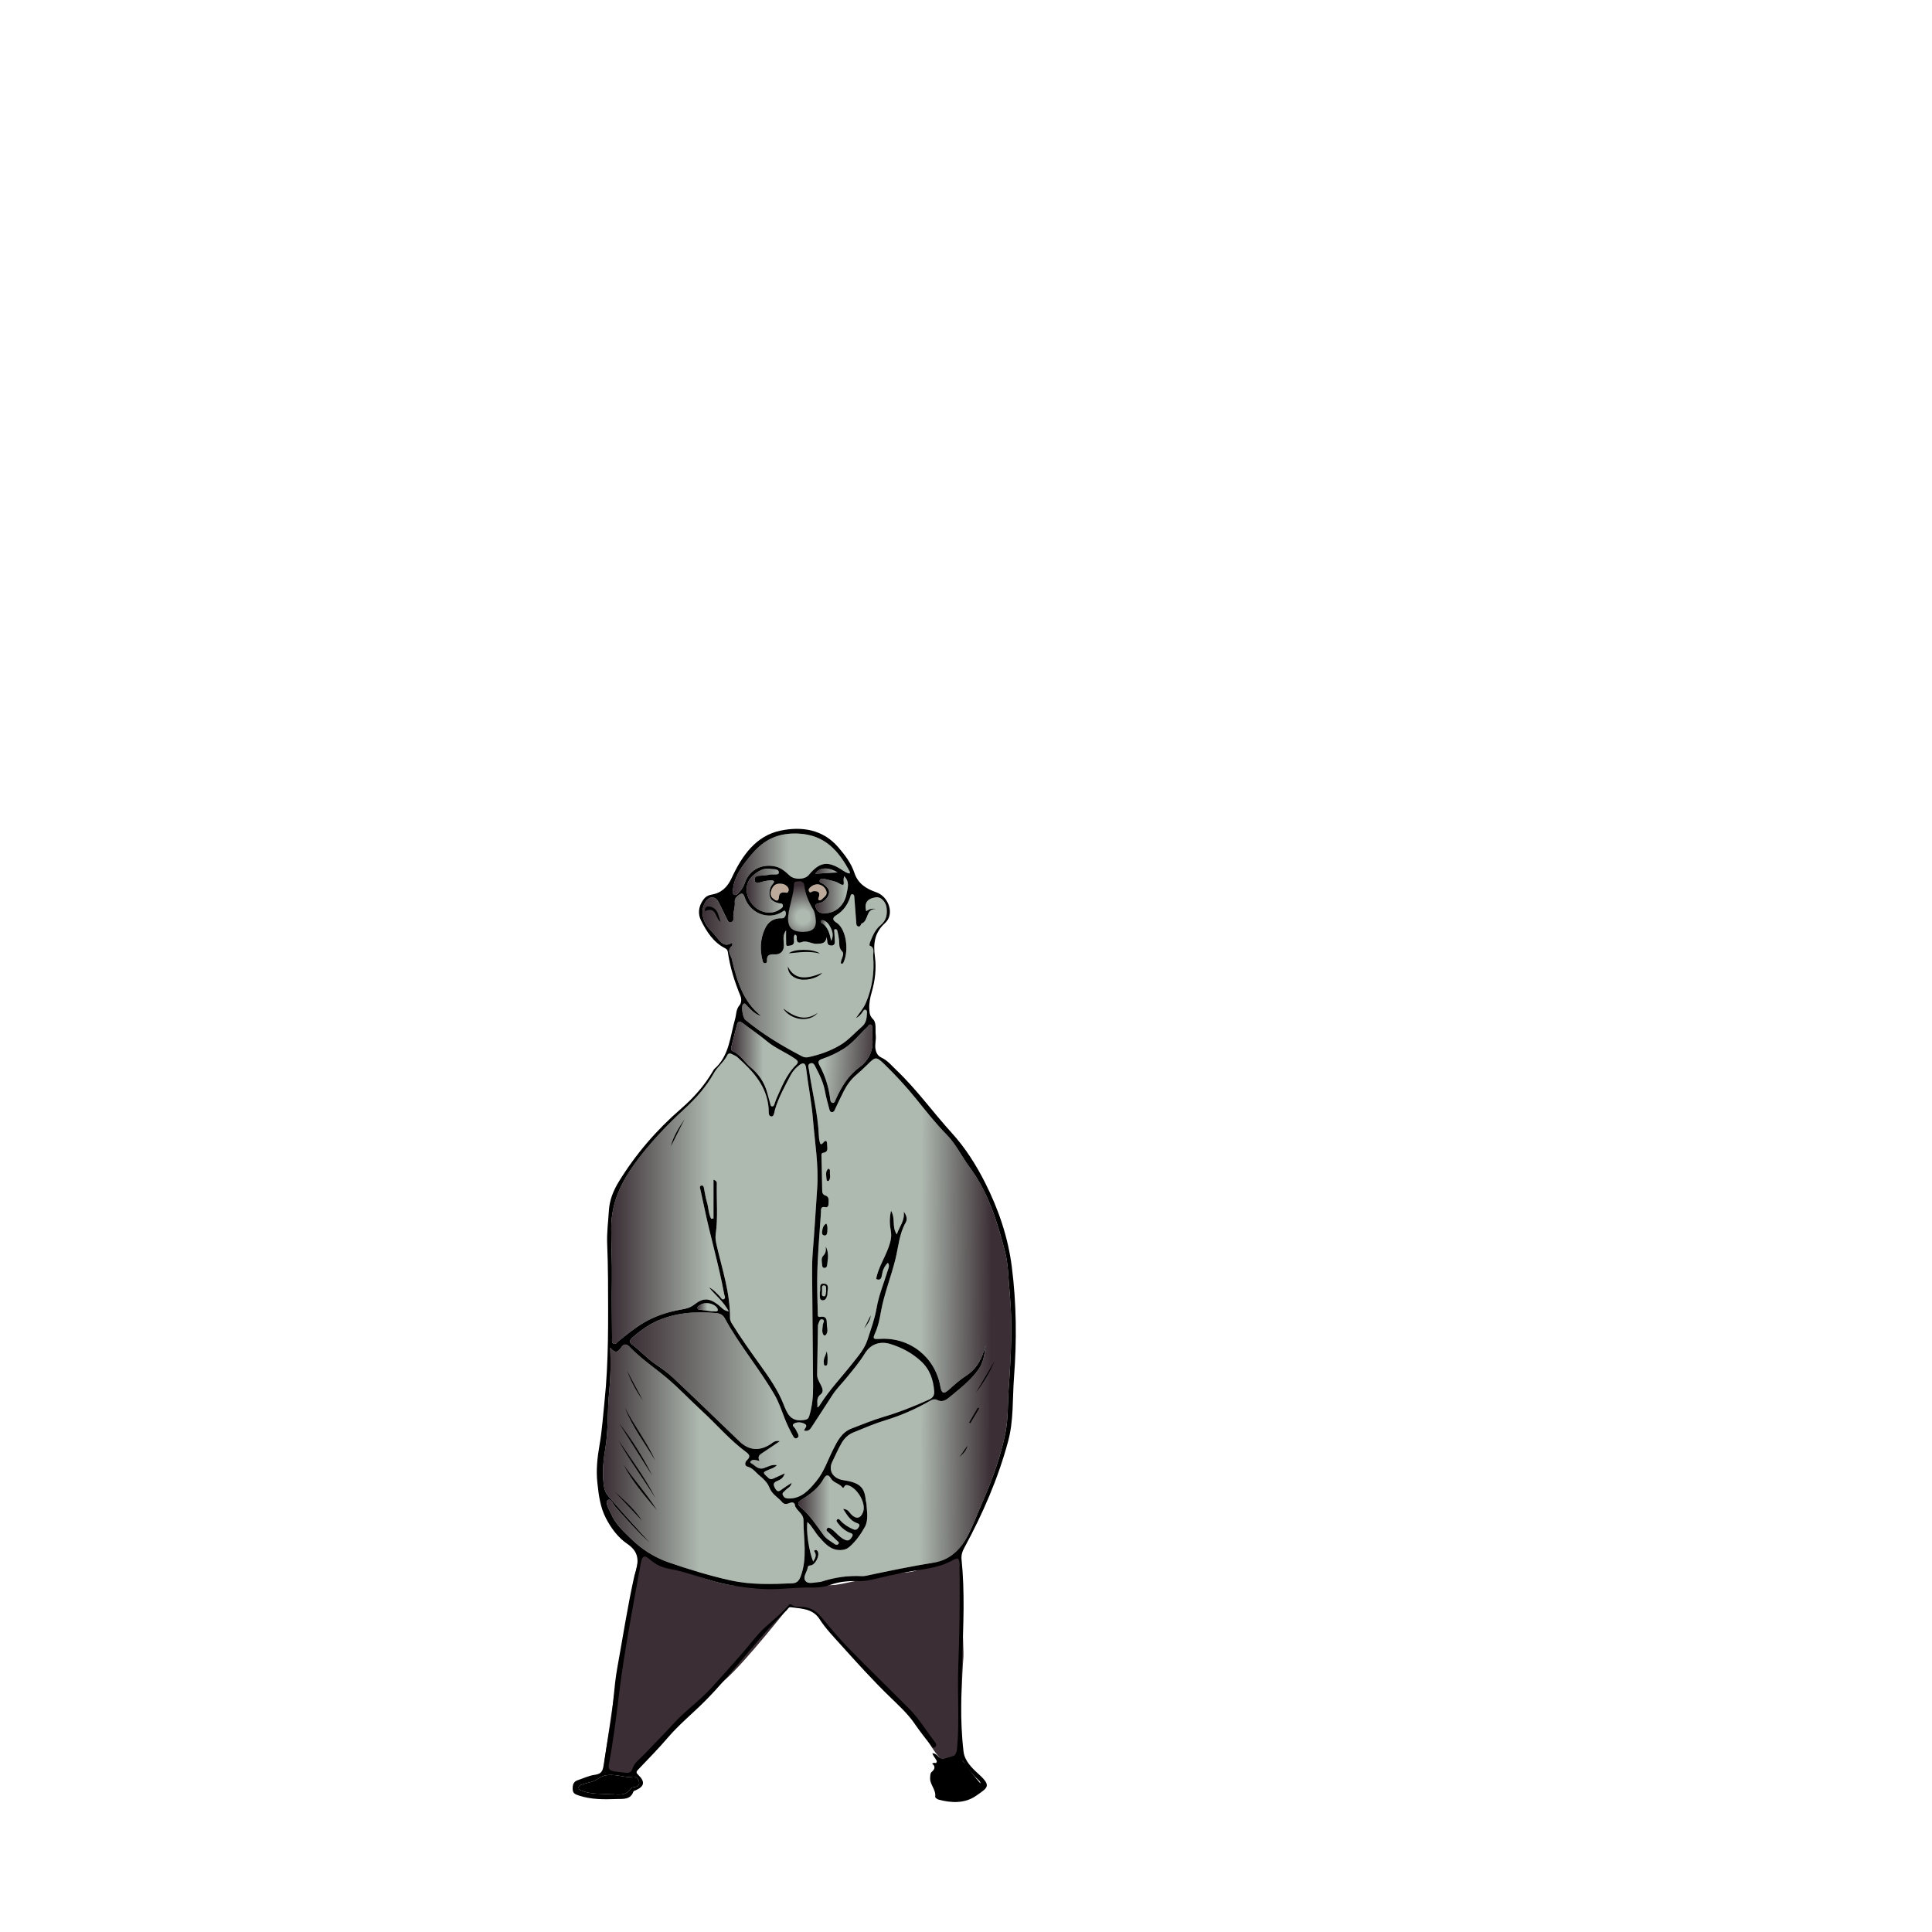 <?xml version="1.0" encoding="UTF-8"?><svg id="personnage16" xmlns="http://www.w3.org/2000/svg" xmlns:xlink="http://www.w3.org/1999/xlink" viewBox="0 0 1080 1080"><defs><style>.cls-1{fill:url(#Dégradé_sans_nom_4);}.cls-1,.cls-2,.cls-3,.cls-4,.cls-5,.cls-6,.cls-7,.cls-8,.cls-9,.cls-10,.cls-11,.cls-12,.cls-13,.cls-14,.cls-15,.cls-16,.cls-17,.cls-18{stroke-width:0px;}.cls-2{fill:url(#Dégradé_sans_nom_4-4);}.cls-3{fill:url(#Dégradé_sans_nom_4-6);}.cls-4{fill:url(#Dégradé_sans_nom_4-5);}.cls-5{fill:url(#Dégradé_sans_nom_4-2);}.cls-6{fill:url(#Dégradé_sans_nom_4-9);}.cls-7{fill:url(#Dégradé_sans_nom_4-3);}.cls-8{fill:url(#Dégradé_sans_nom_4-8);}.cls-9{fill:url(#Dégradé_sans_nom_4-7);}.cls-11{fill:#3b2f35;}.cls-12{fill:#beaa9a;}.cls-13{fill:url(#Dégradé_sans_nom_31);}.cls-14{fill:url(#Dégradé_sans_nom_33);}.cls-15{fill:url(#Dégradé_sans_nom_35);}.cls-16{fill:url(#Dégradé_sans_nom_32);}.cls-17{fill:url(#Dégradé_sans_nom_37);}.cls-18{fill:url(#Dégradé_sans_nom_34);}</style><radialGradient id="Dégradé_sans_nom_37" cx="448.93" cy="512.66" fx="448.93" fy="512.66" r="25.65" gradientUnits="userSpaceOnUse"><stop offset=".15" stop-color="#aeb9b0"/><stop offset=".7" stop-color="#3b2f35"/></radialGradient><linearGradient id="Dégradé_sans_nom_32" x1="554.02" y1="738.64" x2="438.39" y2="738.13" gradientUnits="userSpaceOnUse"><stop offset="0" stop-color="#3b2f35"/><stop offset=".34" stop-color="#aeb9b0"/></linearGradient><linearGradient id="Dégradé_sans_nom_4" x1="341.7" y1="691.45" x2="457.02" y2="691.45" gradientUnits="userSpaceOnUse"><stop offset="0" stop-color="#3b2f35"/><stop offset=".48" stop-color="#aeb9b0"/></linearGradient><linearGradient id="Dégradé_sans_nom_4-2" x1="337.09" y1="818.52" x2="449.82" y2="818.52" xlink:href="#Dégradé_sans_nom_4"/><linearGradient id="Dégradé_sans_nom_4-3" x1="352.19" y1="785.64" x2="522.23" y2="785.64" xlink:href="#Dégradé_sans_nom_4"/><linearGradient id="Dégradé_sans_nom_4-4" x1="392.71" y1="545.32" x2="495.75" y2="545.32" xlink:href="#Dégradé_sans_nom_4"/><linearGradient id="Dégradé_sans_nom_4-5" x1="409.57" y1="483.13" x2="475.07" y2="483.13" xlink:href="#Dégradé_sans_nom_4"/><linearGradient id="Dégradé_sans_nom_4-6" x1="446.23" y1="844.15" x2="482.85" y2="844.15" xlink:href="#Dégradé_sans_nom_4"/><linearGradient id="Dégradé_sans_nom_4-7" x1="408.74" y1="594.81" x2="445.99" y2="594.81" xlink:href="#Dégradé_sans_nom_4"/><linearGradient id="Dégradé_sans_nom_31" x1="490.43" y1="595.48" x2="460.24" y2="593.7" gradientUnits="userSpaceOnUse"><stop offset="0" stop-color="#3b2f35"/><stop offset=".99" stop-color="#aeb9b0"/></linearGradient><linearGradient id="Dégradé_sans_nom_33" x1="417.4" y1="497.88" x2="437.67" y2="497.88" gradientUnits="userSpaceOnUse"><stop offset="0" stop-color="#3b2f35"/><stop offset="1" stop-color="#aeb9b0"/></linearGradient><linearGradient id="Dégradé_sans_nom_34" x1="455.86" y1="500.15" x2="474.03" y2="500.15" gradientUnits="userSpaceOnUse"><stop offset="0" stop-color="#3b2f35"/><stop offset=".95" stop-color="#aeb9b0"/></linearGradient><linearGradient id="Dégradé_sans_nom_4-8" x1="389.9" y1="730.77" x2="401.29" y2="730.77" xlink:href="#Dégradé_sans_nom_4"/><linearGradient id="Dégradé_sans_nom_35" x1="455.79" y1="486.95" x2="468.16" y2="486.95" gradientUnits="userSpaceOnUse"><stop offset="0" stop-color="#3b2f35"/><stop offset=".97" stop-color="#aeb9b0"/></linearGradient><linearGradient id="Dégradé_sans_nom_4-9" x1="458.8" y1="520.16" x2="465.47" y2="520.16" xlink:href="#Dégradé_sans_nom_4"/></defs><path class="cls-17" d="m443.27,492.67c-.48.73-.48,8.73-.97,9.94s-2.18,8.73-1.94,12.37,2.42,7.03,5.33,6.55,6.3.73,8.49-1.21,4.36-5.58,3.39-7.27-4.61-8.24-5.58-11.88-.24-8-1.45-8.24-8.24-.73-8.24-.73"/><path class="cls-16" d="m454.57,872.92c1.04-1.68,1.93-3.14,1.06-5-.23-.5-.92-.96-.03-1.38.64-.3,1.16.09,1.49.63,1.37,2.34-1.41,7.8-4.08,7.92-.9.04-1.34.33-1.48,1.14-.42,2.53-2.86,5.24-1.35,7.4,1.44,2.06,4.65.95,7.11.8.71-.04,1.44-.13,2.12-.35,7.33-2.41,14.84-3.42,22.54-3.01.82.04,1.67-.11,2.49-.28,12.47-2.67,24.96-5.23,37.55-7.29,9.1-1.49,15.01-7.41,19.03-15.16,3.18-6.13,5.55-12.67,8.32-19.02,5.35-12.28,9.95-24.83,12.63-37.98,1.73-8.47,1.3-17.12,1.92-25.69,1.29-17.77,2.23-35.52.49-53.31-.74-7.6-.67-15.35-2.58-22.74-4.3-16.68-9.38-33.13-19.83-47.22-4.4-5.94-7.53-12.76-12.79-18.12-6.19-6.31-11.61-13.28-17.18-20.14-5.4-6.65-11.23-13.01-17.37-18.99-4.96-4.83-5.26-4.46-10.06.3-1.86,1.85-3.8,3.63-5.8,5.33-3.06,2.59-5.36,5.76-7.16,9.3-1.62,3.19-3.12,6.44-4.66,9.68-.41.87-.74,1.96-1.86,1.93-1.18-.03-1.37-1.17-1.6-2.09-.77-3-1.68-5.98-2.21-9.03-.85-4.91-2.87-9.34-5.18-13.66-.63-1.17-1.2-3.05-2.98-2.51-1.91.57-1.08,2.32-.89,3.69,1.75,12.28,4.99,24.33,5.51,36.79.04,1.07.16,2.16.41,3.2.26,1.14.7,2.37,2.01.75,1.66-2.06,2.22-.74,2.18.84-.04,1.79,1.11,4.28-2.17,4.76-1.25.18-.96,1.41-.94,2.37.14,6.09.29,12.19.37,18.28.02,1.52.1,2.66,1.94,3.28,2.2.74,1.6,2.93,1.62,4.66.02,1.06-.56,2.09-1.69,1.83-2.96-.69-2.47,1.53-2.56,3-.81,12.4-2,24.78-2.08,37.22-.04,6.21.13,12.42.3,18.63.03.9-.35,2.73,1.22,2.46,4.61-.78,3.64,2.75,3.92,5,.2,1.66.74,3.6-.68,5.13-.39.42-1.02.31-1.27-.07-1.12-1.77-.48-3.7-.36-5.57.07-1.07,1.46-2.57-.21-3.06-1.61-.47-1.83,1.49-2.34,2.6-.24.51-.18,1.17-.19,1.77-.15,8.84-.31,17.69-.44,26.53-.02,1.42.49,2.6,1.13,3.93,1.02,2.13,3.29,5.12.83,7.06-2.81,2.21-1.5,4.66-1.86,7.21.83-.19,1.09-.72,1.4-1.22,5.42-8.64,12.5-15.95,18.74-23.93,3-3.83,6.31-7.59,7.91-12.57,1.88-5.88,4.04-11.54,5.1-17.76,1.25-7.32,4.21-14.35,6.4-21.52.35-1.14.97-2.37-.12-3.78-2.02,2.07-2.94,4.3-3.3,6.84-.28,1.99-1.08,3.3-3.25,2.2,1.2-6.32,4.78-11.65,6.92-17.58,1.1-3.05,1.91-5.97,1.28-9.39-.62-3.35-.84-6.92.13-11.15,2.64,4.4.31,9.13,3.24,13.22,1.35-4.4,4.54-7.38,3.88-12.75,1.95,2.67,1.94,4.59,1.07,6.12-3.62,6.36-4.05,13.65-5.74,20.49-2.46,9.97-6.37,19.52-8.15,29.66-.68,3.87-1.46,7.72-3.08,11.37-1.57,3.56-1.34,3.75,2.64,3.51,16.55-1.01,30.71,10.1,33.68,26.43.77,4.22,1.84,4.68,5.09,1.74,3.01-2.74,6.05-5.42,9.46-7.63,5.08-3.29,7.99-8.09,9.77-13.71.35-1.09.65-2.19.98-3.29-.51,4.75-1.08,9.51-3.89,13.51-4.38,6.25-10.49,10.74-16.23,15.56-1.76,1.48-4.07,2.96-6.56,1.68-1.81-.93-3.06-.39-4.59.48-7.8,4.45-16,8.08-24.56,10.67-6.2,1.87-12.08,4.45-18.04,6.86-2.76,1.12-4.94,3.07-6.54,5.83-1.99,3.42-3.55,7.03-5.27,10.57-2.44,5.03.53,9.4,6.07,10.26,8.63,1.34,11.99,3.41,12.64,11.32.05.59.32,1.16.36,1.75.28,4.39,1.24,9.23-.81,12.99-2.17,3.95-4.91,7.88-8.42,11.03-1.52,1.37-3.11,1.95-5.15,2.01-5.6.18-8.78-3.68-11.98-7.23-2.3-2.55-3.79-5.83-6.6-8.5-.83,5.14.86,16.45,3.21,22.16Z"/><path class="cls-1" d="m396.35,719.7c2.46,1.04,4.07,3.07,5.9,4.84.72.7,1.19,2.28,2.39,1.71,1.21-.57.35-1.9.17-2.89-3.01-16.43-7.82-32.45-11.21-48.8-.66-3.15-1.37-6.29-2.05-9.44-.19-.9-.77-2.14.57-2.38,1.22-.22,1.32,1.07,1.5,2,.47,2.34.79,4.73,1.48,7,.97,3.14.92,6.62,2.45,9.57.43-.05.87-.1,1.3-.15v-21.66c2.02.58,1.86,1.66,1.84,2.53-.19,9.31.71,18.64-.62,27.92-.31,2.17.1,4.21.59,6.35,3.1,13.39,7.53,26.55,7.42,40.54,0,1,.49,2.11,1.03,2.99,4.94,8.03,10.44,15.68,15.92,23.34,4.93,6.9,9.85,13.88,12.96,21.79,2.09,5.3,3.85,9.79,11.01,8.89,2.08-.26,2.83-.54,3.39-2.35,1.64-5.31,2.18-10.76,2.14-16.27-.15-21.03-.39-42.05-.55-63.08-.03-4.18.03-8.34.38-12.53.97-11.77,1.63-23.57,2.45-35.36.91-12.96-1.34-25.75-2.36-38.58-.76-9.59-2.73-19.11-3.86-28.71-.34-2.92-1.81-3.12-3.84-1.5-1.88,1.49-3.54,3.21-4.67,5.37-3.32,6.34-6.84,12.58-8.88,19.52-.41,1.4-.48,3.93-2.04,3.74-1.86-.22-1.37-2.76-1.48-4.29-.88-12.65-8.74-21.01-17.49-28.83-.87-.77-2.05-1.19-3.11-1.75-.97-.51-1.97-.48-2.47.56-1.85,3.84-5.44,6.35-7.49,10.02-4.24,7.59-10,14.08-16.26,19.86-10.04,9.27-19.38,19.07-27.46,30.08-7.97,10.85-13.66,22.29-13.71,36.47-.03,9.79.54,19.55.39,29.33-.17,10.87.02,21.75.07,32.63,0,1.04-.28,2.37.83,2.93,1.22.62,1.88-.69,2.66-1.32,4.75-3.8,9.46-7.66,14.75-10.7,6.38-3.65,13.33-5.81,20.5-7.05,2.67-.46,4.95-.98,7.13-2.7,5.15-4.05,8.54-3.81,13.8.32,1.5,1.18,2.62,3.05,5.6,3.43-3.02-5.61-7.53-9.11-11.1-13.41Z"/><path class="cls-5" d="m364.46,863.55c-7.35-6.36-13.72-13.75-20.28-20.98-1.41-1.55-2.7-5.23-4.4-4.03-1.6,1.13.34,4.53,1.34,6.79.1.22.27.4.36.62,2.36,5.84,6.95,9.98,11.27,14.22,5.98,5.86,13.11,10.46,20.88,13.15,11.4,3.94,22.95,7.51,34.83,10.13,11.54,2.54,22.92,2.1,34.45,1.62,2.48-.1,3.73-1.4,4.61-3.7,3.96-10.38,1.62-21.03,1.63-31.59,0-3.31-2.95-4.74-4.31-7.17-.12-.21-.31-.41-.33-.63-.28-2.57-1.79-2.37-3.58-1.63-1.3.53-2.6.61-3.61-.57-2.33-2.75-5.74-4.39-7.18-8.14-1.01-2.64-3.05-4.75-5.48-6.72-2.22-1.8-3.71-4.26-6.85-5.09-1.71-.45-1.42-2.54-.29-3.56,2.3-2.06,1.29-3.3-.62-4.71-9.06-6.7-16.33-15.34-24.58-22.91-6.68-6.12-12.89-12.78-19.84-18.58-6.86-5.72-14.36-10.7-20.58-17.18-1.87-1.95-3.34-1.6-4.62.31-1.68,2.51-3.39,3.7-6.16.11.36,8.88.23,16.81-.59,24.77-1.09,10.55-.35,21.27-2.18,31.76-.99,5.69-1.52,11.37-1.14,17.1.22,3.27.45,6.61,2.83,9.36,7.99,9.19,16.06,18.3,24.41,27.26Z"/><path class="cls-7" d="m449.44,799.65c.5-1.34,2.21-2.61.58-3.6-1.85-1.11-4.38-1.32-6.18-.25-1.66.99.46,2.11.91,3.17.32.76.81,1.46,1.16,2.21.41.88.85,1.91-.19,2.57-1.31.82-2.03-.33-2.52-1.22-1.72-3.14-3.27-6.35-4.58-9.7-1.74-4.44-3.22-8.99-5.64-13.15-8.58-14.76-19.73-27.85-27.9-42.88-1.01-1.85-2.77-2.63-4.74-2.8-11.91-1.03-23.59-.26-34.54,5.14-4.52,2.23-8.51,5.27-12.3,8.56-1.34,1.16-2.01,2.51-.22,3.84,4.71,3.48,8.55,7.97,13.45,11.25,3.36,2.25,6.7,4.66,9.63,7.44,12.4,11.72,24.65,23.6,36.94,35.45q7.87,7.59,17.2,1.76c1.37-.85,2.54-2.44,5.44-1.83-3.58,2.42-6.48,4.45-9.44,6.36-1.66,1.07-3.3,2.03-1.95,4.66-1.48-.26-2.52-.64-3.51-.55-.86.08-2.35,1.17-1.25,1.75,2.24,1.18,3.91,3.96,7.25,2.83,2.2-.75,4.39-2.16,7.26-1.65-1.28,1.4-2.68,1.78-3.97,2.31-4.24,1.76-4.19,1.71-.86,4.77,1.18,1.09,2.08.77,3.2.26,1.77-.82,3.55-1.61,6.03-2.73-.85,2.63-2.41,3.5-3.98,4.13-2.28.91-2.78,1.85-1.44,4.22,1.5,2.66,2.62,1.44,4.13.34,1.58-1.14,3.24-2.16,5.13-3.4-.43,2.4-2.43,2.93-3.55,4.23-.66.77-1.97,1.31-1.38,2.62.56,1.25,1.53,1.86,3.1,1.9,7.4.16,11.63-4.86,15.7-9.79,4.2-5.09,6.25-11.45,9.17-17.29,2.47-4.93,4.89-9.95,10.53-12.07,5.8-2.18,11.49-4.61,17.47-6.37,8.8-2.59,17.36-5.97,25.73-9.77,2.12-.96,3.1-2.29,2.91-4.71-.51-6.53-2.46-12.25-7.49-16.85-4.98-4.55-10.7-7.57-17.02-9.52-5.7-1.76-11.04.04-14.2,5.22-3.01,4.93-6.72,9.27-10.32,13.71-2.62,3.25-5.66,6.14-7.92,9.7-3.78,5.94-7.71,11.8-11.52,17.72-.97,1.51-2,2.68-4.29,2Z"/><path class="cls-2" d="m425.46,567.93c-3.41-.94-5.65-3.4-7.96-5.79-.56-.57-1.15-1.9-2.21-.64-1.04,1.23-.05,7.41,1.32,8.54,9.68,8.04,20.38,14.51,31.49,20.32,1.17.61,2.3.91,3.74.6,6.34-1.35,12.34-3.45,17.93-6.79,4.57-2.74,7.98-6.77,11.95-10.16,2.75-2.35,2.75-5.05,2.93-8,.04-.6-.07-1.28-.72-1.51-.87-.31-1.26.42-1.64,1.01-.99,1.54-2.18,2.85-3.86,3.67,1.96-2.88,4.29-5.47,5.65-8.7,3.48-8.27,4.77-16.92,4.03-25.81-.17-2.03,1.22-4.93-2.02-6.12-.12-.04,0-1.11.2-1.62,1.41-3.56,2.83-7.2,5.87-9.68,3.3-2.69,3.96-6.06,3.42-9.95-.46-3.34-3.27-6.09-5.82-5.73-5.03.72-6.7,3.07-5.55,7.8q2.85-1.98,5.3-1.21c-5.68-.2-3.82,6.58-7.81,8.07-.54.2-.59,1.96-1.82,1.68-1.34-.3-1.18-1.64-1.26-2.67-.36-4.4-.68-8.81-1.01-13.21-.06-.84,0-1.89-.94-2.12-1.14-.28-1.18.83-1.43,1.61-1.4,4.23-3.89,7.73-7.68,10.03-2.7,1.63-1.89,3-.02,4.17,5.41,3.37,7.28,15.44,3.88,22.5-.21.43-.67.65-1.36.34-.22-2.3,2.34-5.07.76-6.67-2.1-2.13-1.55-4.26-1.79-6.52-.18-1.66-.52-3.3-.9-4.93-.13-.54-.52-1.18-1.25-1.01-.84.19-.52.88-.49,1.45.11,1.9.25,3.81.27,5.71.01,1.25-.61,2-1.99,1.96-1.26-.04-2.02-.53-2.14-1.87-.09-.96-.28-1.9-.43-2.85-.55,3.53-2.51,3.67-5.48,3.77-2.95.1-5.51-2.04-8.37-1-2.14.78-2.86.06-2.88-2.03,0-.75.25-1.73-1.05-2.14-.92,1.26-.39,2.72-.46,4.05-.11,2.14-2.04,2.02-3.14,2.26-1.61.36-1.21-1.38-1.26-2.3-.11-2.12-.03-4.25-.03-6.37-2.12,2.7-1.29,5.59-1.24,8.38.05,3.05-1.81,5.19-4.96,5.05-2.66-.12-4.74.06-4.47,3.54.05.71-.29,1.46-1.24,1.41-.7-.04-1.01-.62-1.17-1.19-1.66-6.21-1.45-12.28,1.29-18.18,1.94-4.2,5.26-5.98,9.78-5.77.23.01.51-.04.68-.18,1.14-.93,1.5-2.32,1-3.51-.49-1.17-1.43-.16-2.06.23-7.5,4.66-17.81.75-20.79-8.31-.79-2.41-1.68-2.43-3.49-1.08-1.38,1.02-2.18,2.19-2.01,3.9.3,3-1.18,5.85-.74,8.88.14.98-.29,1.96-1.33,2.29-1.21.38-1.71-.61-2.13-1.45-1.65-3.28-3.19-6.63-4.9-9.88-1.74-3.31-4.96-3.4-7.08-.3-3.03,4.42-2.27,10.55,1.82,15.12,1.75,1.95,3.49,3.92,5.13,5.97,2.06,2.58,4.27,4.39,7.85,1.88-.06.97.09,1.67-.15,1.86-2.51,1.95-1.61,4.07-.49,6.29.31.62.42,1.36.59,2.05,2.8,11.61,6.15,22.92,16.17,30.88Z"/><path class="cls-4" d="m474.95,488.3c.06-.57.18-.85.09-1.01-6.22-11.6-13.8-20.6-28.71-21.31-10.17-.48-17.84,2.6-24.46,9.69-1.46,1.56-2.81,3.24-4.14,4.92-3.88,4.91-7.24,10.07-8,16.5-.13,1.08-.47,2.34.56,2.97,1.35.82,2.15-.47,2.94-1.32,1.38-1.49,2.41-3.11,3.09-5.13,2.4-7.13,9.02-10.68,16.36-9.41,3.69.64,6.2,2.88,8.72,5.24,2.63,2.47,8.48,2.35,10.69-.31,6.13-7.35,10.6-8.04,18.52-2.9,1.28.83,2.51,1.8,4.35,2.06Z"/><path class="cls-3" d="m471.3,843.48c2.84.15,3.43,1.93,4.51,3.05,2.81,2.88,5.39,2.34,6.7-1.43,1.78-5.16-3.77-14.03-9.01-14.94-1.66-.29-1.73,2.4-2.6,1.27-1.75-2.29-4.98-2.48-6.41-4.98-1.53-2.67-2.97-1.86-4.09.21-2.85,5.24-7.49,8.61-12.29,11.69-2.3,1.48-2.47,2.51-.53,4.19,5.2,4.49,8.88,10.2,12.86,15.7,1.53,2.11,4.16,3.43,6.36,5.02.57.41,1.5.38,1.94-.29.53-.81-.29-1.22-.8-1.7-1.55-1.47-3.06-2.99-4.62-4.46-.68-.64-1.8-1.23-1.04-2.29.73-1.01,1.76-.33,2.52.22.87.62,1.69,1.33,2.44,2.08,1.61,1.6,3.21,3.18,5.38,4.05,2.01.81,2.95-.65,3.71-1.9,1.05-1.74-.8-1.91-1.72-2.34-2.56-1.2-4.6-2.95-6.23-5.23-.41-.57-1.09-1.25-.52-1.88.85-.93,1.55.05,2.05.58,1.98,2.16,4.39,3.61,7.05,4.77,1.64.72,2.5-.16,3.18-1.36.86-1.52-.47-1.85-1.42-2.22-3.47-1.34-5.16-4.3-7.43-7.83Z"/><path class="cls-9" d="m408.8,585.27c-.11.86-.16,1.89.68,2.25,4.48,1.93,6.73,6.3,10.26,9.24,4.57,3.8,7.62,8.46,9.18,14.16.53,1.95,1.04,3.92,1.61,5.86.19.64.18,1.6,1.02,1.7,1.1.13,1.21-.98,1.54-1.69.35-.75.48-1.61.82-2.36,3.05-6.69,5.6-13.69,11-18.99,1.56-1.53,1.4-2.27-.34-3.51-5.05-3.59-10.92-5.79-15.74-9.8-4.29-3.58-8.97-6.69-13.44-10.06-1.52-1.15-2.79-1.58-3.41.76-1.1,4.14-2.13,8.3-3.18,12.45Z"/><path class="cls-13" d="m487.65,579.93c0-1.83.04-3.38-.02-4.93-.03-.8.11-1.86-.83-2.19-1.02-.36-1.31.77-1.89,1.29-4.42,3.97-7.93,8.86-13.11,12.08-3.78,2.36-7.7,4.22-11.89,5.65-1.56.53-3.2,1.13-1.87,3.55,3.18,5.8,5.17,12.01,6.02,18.59.12.96.16,2.44,1.5,2.55,1.12.09,1.33-1.23,1.7-2.05,3.08-6.81,6.82-13.12,12.97-17.66,5.79-4.27,8.22-10.03,7.41-16.88Z"/><path class="cls-14" d="m429.58,485.59c-2.84-.11-5.37,1.01-8.59,3.83-4.62,4.04-4.81,10.54-.46,16.05,3.84,4.87,10.67,6.18,15.35,2.93.87-.6,2.03-1.15,1.73-2.43-.28-1.2-1.57-.86-2.43-1.08-4.17-1.06-5.59-3.12-4.9-7.18.23-1.34.77-2.5,1.67-3.51,1.32-1.49.73-2.07-.99-2.05-2.17.03-4.24.54-6.3,1.21-1.15.37-2.53.57-2.81-1.15-.26-1.57.56-2.46,2.19-2.6,2.13-.18,4.3-.24,6.38-.69,1.75-.38,5.05.62,4.95-1.25-.12-2.3-3.47-1.54-5.44-2.06-.11-.03-.24-.02-.36-.03Z"/><path class="cls-10" d="m341.42,1003.01c3.22-.17,8.08,1.59,11.3-3.29.31-.47,1.27-.64,1.95-.73,1.84-.23,3.03-1.08,2.54-3.03-.46-1.87-1.66-3.22-3.86-2.72-1.21.28-2.36.18-3.53.01-5.35-.75-10.59-2.47-15.81,1.24-2.4,1.71-5.77,2.04-8.69,3.06-.88.31-1.92.66-1.87,1.86.05,1.2,1.14,1.33,2.01,1.68,4.76,1.93,9.81,1.52,15.95,1.92Z"/><path class="cls-18" d="m471.9,489.77c-.2,1.06-.37,1.5-.35,1.92.05,1.96.96,4.27-2.72,2.01-2.09-1.28-5.02-1.54-7.56-2.29-.91-.27-2.44-.53-2.96.54-.71,1.47,1.1,1.57,1.81,2.12,2.42,1.88,4.54,3.81,2.57,7.12-1.12,1.88-2.76,3.34-5.01,3.75-2.04.37-2.17,1.3-1.36,3.02.83,1.75,2.09,2.43,3.92,2.54,6.42.36,11.82-4.08,13.05-11.12.53-3.01,1.88-6.28-1.4-9.62Z"/><path class="cls-12" d="m436.04,493.98c-2.52-.13-3.97,1.29-4.79,3.46-.67,1.78-.67,3.61.93,4.87,1.32,1.04,3.05,2.26,3.27-.95.14-2,1.31-2.6,3.13-2.44.78.07,1.73.46,2.14-.63.43-1.13,0-2.11-.8-2.9-1.07-1.06-2.42-1.42-3.89-1.41Z"/><path class="cls-12" d="m457.03,494.31c-1.47.08-2.59.48-3.52,1.25-.81.67-1.87,1.39-1.28,2.64.69,1.46,1.59.04,2.4-.02,2.54-.2,4.05.52,3.05,3.44-.19.56-.57,1.16.13,1.54.59.32,1.18-.02,1.61-.44,1.34-1.29,3.32-2.41,2.51-4.66-.82-2.28-2.66-3.55-4.9-3.75Z"/><path class="cls-8" d="m397.9,733.04c1.57-.2,2.63.48,3.32-.48.18-.25,0-.92-.23-1.27-1.76-2.79-6.7-3.76-9.54-1.87-.66.44-1.65.74-1.55,1.74.12,1.14,1.22.94,1.97,1.06,2.22.35,4.45.62,6.02.83Z"/><path class="cls-15" d="m468.16,487.68c-5.33-3.31-10.44-2.73-12.37.73,3.81-.23,7.63-.45,12.37-.73Z"/><path class="cls-6" d="m464.63,525.96c1.15-2.19,1.05-4.34.14-6.43-.91-2.08-1.99-4.11-4.3-5.01-.57-.22-1.22-.28-1.61.29-.14.2-.03.84.16.95,3.92,2.24,4.76,6.18,5.61,10.2Z"/><path class="cls-11" d="m358.23,865.58c.47.95,36.54,21.35,56.47,20.88,19.93-.47,48.4,0,52.2-.47s11.39-2.37,15.18-2.85c3.8-.47,13.29-3.8,17.08-3.8s10.44,0,15.66-2.37,12.34-3.8,14.71-4.75,6.64-3.32,6.64-3.32c0,0,2.85,55.04,2.37,57.89s-2.37,49.35-1.9,52.2c.47,2.85-2.25,8.49-5.22,8.07-4.75-.68-13.12-12.98-13.76-17.08-.74-4.69-43.18-46.03-45.55-49.35s-15.66-21.35-20.4-21.35-10.44-1.42-10.44-1.42c0,0-24.67,31.32-35.59,40.81-10.91,9.49-18.98,17.56-21.35,19.93s-15.66,13.76-18.51,18.03-10.91,13.76-10.91,13.76c0,0-2.85,2.85-8.07.95-5.22-1.9-9.49-.95-9.49-2.37s9.02-62.63,9.96-65.96,4.27-21.35,4.27-24.67,6.64-32.74,6.64-32.74Z"/><path class="cls-10" d="m524.31,984.2c-1.42.47-2.37,6.64-2.37,6.64,0,0-.95,9.49.95,9.96,1.9.47,4.27,4.75,8.54,4.75s10.91,0,12.81-2.37c1.9-2.37,4.27-5.69,4.27-5.69,0,0-6.17-7.12-7.12-9.02s-6.17-7.59-6.17-7.59l-10.91,3.32Z"/><path class="cls-10" d="m524.09,985.84c-.27-2.18-2.2-3.57-2.91-5.74,1.9-.02,2.71,1.32,3.74,2.19,1.98,1.67,4.09,1.87,6.32.74,2.21-1.12,3.48-2.57,3.75-5.47,1.45-15.37.11-30.77.7-46.13.64-16.61.86-33.21.73-49.83-.02-2.03-.03-4.07-.1-6.1-.17-4.93-.3-5.16-4.62-2.87-7.7,4.09-16.22,4.55-24.51,6.11-6.32,1.19-12.6,2.59-18.87,4.07-2.58.61-5.12,1.1-7.77,1.04-5.63-.14-11.16.14-16.55,2.14-3.36,1.25-6.96,1.54-10.58,1.46-8.23-.18-16.4,1.08-24.65.87-7.4-.19-14.58-1.15-21.89-2.5-11.17-2.06-21.49-6.85-32.62-8.83-3.99-.71-7.64-2.3-10.84-5.13-3.16-2.8-4.45-2.19-5.18,1.84-4.46,24.64-9.27,49.23-12.3,74.08-1.58,12.91-3.15,25.79-5.59,38.55-.51,2.67.72,3.49,2.9,3.82,1.53.23,3.06.48,4.6.6,2.39.19,4.68,1.32,5.95-2.61.91-2.81,3.97-4.95,6.18-7.29,5.41-5.73,11.03-11.26,16.31-17.11,6.58-7.29,14.68-12.88,21.31-20.17,8.43-9.28,16.87-18.55,24.75-28.29,5.45-6.74,12.93-11.33,18.48-17.94.39-.46,1.03-.78,1.59-.32,1.85,1.54,4.11,1.1,6.19,1.24,4.19.3,7.44,2.07,10.14,5.26,5.09,6.01,10.07,12.14,15.56,17.77,11.24,11.54,22.84,22.71,34.16,34.16,5.47,5.54,9.44,12.3,14.19,18.43.68.88,1.07,2.09-.1,2.83-1.08.69-1.74-.41-2.29-1.13-2.97-3.89-6.05-7.71-8.8-11.76-3.87-5.69-8.88-10.27-13.77-15-9.7-9.38-18.73-19.39-27.74-29.42-4.14-4.61-8.48-9.07-11.86-14.34-3.8-5.92-10.22-5.83-16.18-6.62-1.06-.14-1.49,1.04-2.16,1.69-16.62,15.86-29.76,34.87-45.97,51.08-6.74,6.74-14.16,12.77-20.4,20.07-5.34,6.25-11.13,12.12-16.8,18.08-1.18,1.24-.83,1.8.23,2.84,3.95,3.85,3.44,6.42-1.56,8.62-.43.19-1.08.36-1.19.7-1.63,4.68-5.85,4.02-9.28,4.14-7.13.25-14.31.36-21.24-1.96-1.79-.6-3.34-1.11-3.42-3.46-.08-2.36.31-4.28,2.86-5.11,3.05-1,6.03-2.47,9.16-2.94,3.34-.5,4.65-1.31,5.24-5.18,1.09-7.17,2.26-14.35,3.53-21.5,1.97-11.05,2.16-22.31,4.18-33.37,3.12-17.14,5.74-34.38,9.55-51.39.05-.23.13-.46.21-.69,2.15-6.57,2.95-12.2-4.27-17.08-4.95-3.35-8.85-8.5-11.82-14.17-3.32-6.35-4.11-13.21-4.85-19.99-.77-6.97-.02-14.01,1.21-21.02,1.4-7.98,1.93-16.1,2.78-24.17,2.4-22.83,2.05-45.74,1.97-68.64-.02-6.69-.24-13.38-.48-20.06-.22-6.12.61-12.17.97-18.25.35-5.83,2.5-11.16,5.54-16.11,9.44-15.38,21.04-28.87,34.7-40.7,6.93-6.01,13.09-12.89,17.79-20.9.3-.51.57-1.1,1-1.48,8.33-7.37,8.71-18.12,11.5-27.77.76-2.62.46-5.4,2.49-7.79,1.02-1.2,1.26-3.35.53-5.14-3.26-7.98-5.86-16.14-7.07-24.7-.15-1.1-.73-1.61-1.66-2.09-6.47-3.32-10.14-9.17-13.27-15.34-1.96-3.87-1.43-7.89,1.1-11.53,1.14-1.64,2.61-2.66,4.66-3,5.57-.94,8.9-4.09,11.37-9.42,5.64-12.18,13.4-23.49,27.24-26.38,11.68-2.43,23.63-.85,32.39,9.38,3.68,4.3,7.15,8.83,8.91,14.18,2.05,6.22,6.82,9.03,12.25,10.9,7.01,2.42,10.39,12.28,4.9,17.23-6,5.41-6.62,11.6-5.66,18.78.89,6.7.09,13.32-1.78,19.81-.9,3.12-1.56,6.26-1.35,9.53.13,2.07.17,3.71,2.07,5.58,2.06,2.03,1.17,5.86,1.52,8.91.31,2.72-.68,5.39-.06,8.19.46,2.09,1.4,3.52,3.24,4.38,3.45,1.62,5.76,4.52,8.44,7.07,11.35,10.81,20.45,23.6,30.97,35.15,7.52,8.26,13.62,17.91,18.65,27.92,7.41,14.74,12.73,30.29,14.83,46.81,2.61,20.58,2.81,41.22,1.22,61.86-.91,11.88-.12,23.94-3.26,35.6-5.61,20.87-14.17,40.54-24.45,59.49-1.17,2.15-1.87,4.12-1.6,6.72,1.89,18.35.96,36.72.38,55.11-.54,17.41-1.34,34.91.73,52.27.61,5.13,4.67,9.13,8.4,12.51,7.39,6.7,5.15,7.57-1.4,12.15-6.19,4.33-13.76,4.12-21.04,2.11-.72-.2-1.88-1.1-1.82-1.52.64-4.07-3.22-6.93-2.81-10.9.11-1.07-.02-2.26.85-3.02,1.69-1.48,2.42-2.99.24-4.61,1.33-1,2.21-.1,3.12-.16.33,2.15.49,4.21-1.57,5.77-.45.34-.84,1.52-.6,1.92,1.83,2.99,3.35,7.81,5.87,8.44,6.5,1.62,13.49,1.65,19.11-3.61,1.11-1.04,1.48-1.86.31-2.91-3.3-2.96-6.06-6.34-8.36-10.14-.9-1.48-2.03-2.13-3.79-.76-3.35,2.6-7.08,3.16-11.04,1.35Zm-69.52-112.91c1.04-1.68,1.93-3.14,1.06-5-.23-.5-.92-.96-.03-1.38.64-.3,1.16.09,1.49.63,1.37,2.34-1.41,7.8-4.08,7.92-.9.04-1.34.33-1.48,1.14-.42,2.53-2.86,5.24-1.35,7.4,1.44,2.06,4.65.95,7.11.8.71-.04,1.44-.13,2.12-.35,7.33-2.41,14.84-3.42,22.54-3.01.82.04,1.67-.11,2.49-.28,12.47-2.67,24.96-5.23,37.55-7.29,9.1-1.49,15.01-7.41,19.03-15.16,3.18-6.13,5.55-12.67,8.32-19.02,5.35-12.28,9.95-24.83,12.63-37.98,1.73-8.47,1.3-17.12,1.92-25.69,1.29-17.77,2.23-35.52.49-53.31-.74-7.6-.67-15.35-2.58-22.74-4.3-16.68-9.38-33.13-19.83-47.22-4.4-5.94-7.53-12.76-12.79-18.12-6.19-6.31-11.61-13.28-17.18-20.14-5.4-6.65-11.23-13.01-17.37-18.99-4.96-4.83-5.26-4.46-10.06.3-1.86,1.85-3.8,3.63-5.8,5.33-3.06,2.59-5.36,5.76-7.16,9.3-1.62,3.19-3.12,6.44-4.66,9.68-.41.87-.74,1.96-1.86,1.93-1.18-.03-1.37-1.17-1.6-2.09-.77-3-1.68-5.98-2.21-9.03-.85-4.91-2.87-9.34-5.18-13.66-.63-1.17-1.2-3.05-2.98-2.51-1.91.57-1.08,2.32-.89,3.69,1.75,12.28,4.99,24.33,5.51,36.79.04,1.07.16,2.16.41,3.2.26,1.14.7,2.37,2.01.75,1.66-2.06,2.22-.74,2.18.84-.04,1.79,1.11,4.28-2.17,4.76-1.25.18-.96,1.41-.94,2.37.14,6.09.29,12.19.37,18.28.02,1.52.1,2.66,1.94,3.28,2.2.74,1.6,2.93,1.62,4.66.02,1.06-.56,2.09-1.69,1.83-2.96-.69-2.47,1.53-2.56,3-.81,12.4-2,24.78-2.08,37.22-.04,6.21.13,12.42.3,18.63.03.9-.35,2.73,1.22,2.46,4.61-.78,3.64,2.75,3.92,5,.2,1.66.74,3.6-.68,5.13-.39.42-1.02.31-1.27-.07-1.12-1.77-.48-3.7-.36-5.57.07-1.07,1.46-2.57-.21-3.06-1.61-.47-1.83,1.49-2.34,2.6-.24.51-.18,1.17-.19,1.77-.15,8.84-.31,17.69-.44,26.53-.02,1.42.49,2.6,1.13,3.93,1.02,2.13,3.29,5.12.83,7.06-2.81,2.21-1.5,4.66-1.86,7.21.83-.19,1.09-.72,1.4-1.22,5.42-8.64,12.5-15.95,18.74-23.93,3-3.83,6.31-7.59,7.91-12.57,1.88-5.88,4.04-11.54,5.1-17.76,1.25-7.32,4.21-14.35,6.4-21.52.35-1.14.97-2.37-.12-3.78-2.02,2.07-2.94,4.3-3.3,6.84-.28,1.99-1.08,3.3-3.25,2.2,1.2-6.32,4.78-11.65,6.92-17.58,1.1-3.05,1.91-5.97,1.28-9.39-.62-3.35-.84-6.92.13-11.15,2.64,4.4.31,9.13,3.24,13.22,1.35-4.4,4.54-7.38,3.88-12.75,1.95,2.67,1.94,4.59,1.07,6.12-3.62,6.36-4.05,13.65-5.74,20.49-2.46,9.97-6.37,19.52-8.15,29.66-.68,3.87-1.46,7.72-3.08,11.37-1.57,3.56-1.34,3.75,2.64,3.51,16.55-1.01,30.71,10.1,33.68,26.43.77,4.22,1.84,4.68,5.09,1.74,3.01-2.74,6.05-5.42,9.46-7.63,5.08-3.29,7.99-8.09,9.77-13.71.35-1.09.65-2.19.98-3.29-.51,4.75-1.08,9.51-3.89,13.51-4.38,6.25-10.49,10.74-16.23,15.56-1.76,1.48-4.07,2.96-6.56,1.68-1.81-.93-3.06-.39-4.59.48-7.8,4.45-16,8.08-24.56,10.67-6.2,1.87-12.08,4.45-18.04,6.86-2.76,1.12-4.94,3.07-6.54,5.83-1.99,3.42-3.55,7.03-5.27,10.57-2.44,5.03.53,9.4,6.07,10.26,8.63,1.34,11.99,3.41,12.64,11.32.05.59.32,1.16.36,1.75.28,4.39,1.24,9.23-.81,12.99-2.17,3.95-4.91,7.88-8.42,11.03-1.52,1.37-3.11,1.95-5.15,2.01-5.6.18-8.78-3.68-11.98-7.23-2.3-2.55-3.79-5.83-6.6-8.5-.83,5.14.86,16.45,3.21,22.16Zm-58.22-153.23c2.46,1.04,4.07,3.07,5.9,4.84.72.7,1.19,2.28,2.39,1.71,1.21-.57.35-1.9.17-2.89-3.01-16.43-7.82-32.45-11.21-48.8-.66-3.15-1.37-6.29-2.05-9.44-.19-.9-.77-2.14.57-2.38,1.22-.22,1.32,1.07,1.5,2,.47,2.34.79,4.73,1.48,7,.97,3.14.92,6.62,2.45,9.57.43-.05.87-.1,1.3-.15v-21.66c2.02.58,1.86,1.66,1.84,2.53-.19,9.31.71,18.64-.62,27.92-.31,2.17.1,4.21.59,6.35,3.1,13.39,7.53,26.55,7.42,40.54,0,1,.49,2.11,1.03,2.99,4.94,8.03,10.44,15.68,15.92,23.34,4.93,6.9,9.85,13.88,12.96,21.79,2.09,5.3,3.85,9.79,11.01,8.89,2.08-.26,2.83-.54,3.39-2.35,1.64-5.31,2.18-10.76,2.14-16.27-.15-21.03-.39-42.05-.55-63.08-.03-4.18.03-8.34.38-12.53.97-11.77,1.63-23.57,2.45-35.36.91-12.96-1.34-25.75-2.36-38.58-.76-9.59-2.73-19.11-3.86-28.71-.34-2.92-1.81-3.12-3.84-1.5-1.88,1.49-3.54,3.21-4.67,5.37-3.32,6.34-6.84,12.58-8.88,19.52-.41,1.4-.48,3.93-2.04,3.74-1.86-.22-1.37-2.76-1.48-4.29-.88-12.65-8.74-21.01-17.49-28.83-.87-.77-2.05-1.19-3.11-1.75-.97-.51-1.97-.48-2.47.56-1.85,3.84-5.44,6.35-7.49,10.02-4.24,7.59-10,14.08-16.26,19.86-10.04,9.27-19.38,19.07-27.46,30.08-7.97,10.85-13.66,22.29-13.71,36.47-.03,9.79.54,19.55.39,29.33-.17,10.87.02,21.75.07,32.63,0,1.04-.28,2.37.83,2.93,1.22.62,1.88-.69,2.66-1.32,4.75-3.8,9.46-7.66,14.75-10.7,6.38-3.65,13.33-5.81,20.5-7.05,2.67-.46,4.95-.98,7.13-2.7,5.15-4.05,8.54-3.81,13.8.32,1.5,1.18,2.62,3.05,5.6,3.43-3.02-5.61-7.53-9.11-11.1-13.41Zm-31.89,143.86c-7.35-6.36-13.72-13.75-20.28-20.98-1.41-1.55-2.7-5.23-4.4-4.03-1.6,1.13.34,4.53,1.34,6.79.1.22.27.4.36.62,2.36,5.84,6.95,9.98,11.27,14.22,5.98,5.86,13.11,10.46,20.88,13.15,11.4,3.94,22.95,7.51,34.83,10.13,11.54,2.54,22.92,2.1,34.45,1.62,2.48-.1,3.73-1.4,4.61-3.7,3.96-10.38,1.62-21.03,1.63-31.59,0-3.31-2.95-4.74-4.31-7.17-.12-.21-.31-.41-.33-.63-.28-2.57-1.79-2.37-3.58-1.63-1.3.53-2.6.61-3.61-.57-2.33-2.75-5.74-4.39-7.18-8.14-1.01-2.64-3.05-4.75-5.48-6.72-2.22-1.8-3.71-4.26-6.85-5.09-1.71-.45-1.42-2.54-.29-3.56,2.3-2.06,1.29-3.3-.62-4.71-9.06-6.7-16.33-15.34-24.58-22.91-6.68-6.12-12.89-12.78-19.84-18.58-6.86-5.72-14.36-10.7-20.58-17.18-1.87-1.95-3.34-1.6-4.62.31-1.68,2.51-3.39,3.7-6.16.11.36,8.88.23,16.81-.59,24.77-1.09,10.55-.35,21.27-2.18,31.76-.99,5.69-1.52,11.37-1.14,17.1.22,3.27.45,6.61,2.83,9.36,7.99,9.19,16.06,18.3,24.41,27.26Zm84.98-63.9c.5-1.34,2.21-2.61.58-3.6-1.85-1.11-4.38-1.32-6.18-.25-1.66.99.46,2.11.91,3.17.32.76.81,1.46,1.16,2.21.41.88.85,1.91-.19,2.57-1.31.82-2.03-.33-2.52-1.22-1.72-3.14-3.27-6.35-4.58-9.7-1.74-4.44-3.22-8.99-5.64-13.15-8.58-14.76-19.73-27.85-27.9-42.88-1.01-1.85-2.77-2.63-4.74-2.8-11.91-1.03-23.59-.26-34.54,5.14-4.52,2.23-8.51,5.27-12.3,8.56-1.34,1.16-2.01,2.51-.22,3.84,4.71,3.48,8.55,7.97,13.45,11.25,3.36,2.25,6.7,4.66,9.63,7.44,12.4,11.72,24.65,23.6,36.94,35.45q7.87,7.59,17.2,1.76c1.37-.85,2.54-2.44,5.44-1.83-3.58,2.42-6.48,4.45-9.44,6.36-1.66,1.07-3.3,2.03-1.95,4.66-1.48-.26-2.52-.64-3.51-.55-.86.08-2.35,1.17-1.25,1.75,2.24,1.18,3.91,3.96,7.25,2.83,2.2-.75,4.39-2.16,7.26-1.65-1.28,1.4-2.68,1.78-3.97,2.31-4.24,1.76-4.19,1.71-.86,4.77,1.18,1.09,2.08.77,3.2.26,1.77-.82,3.55-1.61,6.03-2.73-.85,2.63-2.41,3.5-3.98,4.13-2.28.91-2.78,1.85-1.44,4.22,1.5,2.66,2.62,1.44,4.13.34,1.58-1.14,3.24-2.16,5.13-3.4-.43,2.4-2.43,2.93-3.55,4.23-.66.77-1.97,1.31-1.38,2.62.56,1.25,1.53,1.86,3.1,1.9,7.4.16,11.63-4.86,15.7-9.79,4.2-5.09,6.25-11.45,9.17-17.29,2.47-4.93,4.89-9.95,10.53-12.07,5.8-2.18,11.49-4.61,17.47-6.37,8.8-2.59,17.36-5.97,25.73-9.77,2.12-.96,3.1-2.29,2.91-4.71-.51-6.53-2.46-12.25-7.49-16.85-4.98-4.55-10.7-7.57-17.02-9.52-5.7-1.76-11.04.04-14.2,5.22-3.01,4.93-6.72,9.27-10.32,13.71-2.62,3.25-5.66,6.14-7.92,9.7-3.78,5.94-7.71,11.8-11.52,17.72-.97,1.51-2,2.68-4.29,2Zm-23.98-231.72c-3.41-.94-5.65-3.4-7.96-5.79-.56-.57-1.15-1.9-2.21-.64-1.04,1.23-.05,7.41,1.32,8.54,9.68,8.04,20.38,14.51,31.49,20.32,1.17.61,2.3.91,3.74.6,6.34-1.35,12.34-3.45,17.93-6.79,4.57-2.74,7.98-6.77,11.95-10.16,2.75-2.35,2.75-5.05,2.93-8,.04-.6-.07-1.28-.72-1.51-.87-.31-1.26.42-1.64,1.01-.99,1.54-2.18,2.85-3.86,3.67,1.96-2.88,4.29-5.47,5.65-8.7,3.48-8.27,4.77-16.92,4.03-25.81-.17-2.03,1.22-4.93-2.02-6.12-.12-.04,0-1.11.2-1.62,1.41-3.56,2.83-7.2,5.87-9.68,3.3-2.69,3.96-6.06,3.42-9.95-.46-3.34-3.27-6.09-5.82-5.73-5.03.72-6.7,3.07-5.55,7.8q2.85-1.98,5.3-1.21c-5.68-.2-3.82,6.58-7.81,8.07-.54.2-.59,1.96-1.82,1.68-1.34-.3-1.18-1.64-1.26-2.67-.36-4.4-.68-8.81-1.01-13.21-.06-.84,0-1.89-.94-2.12-1.14-.28-1.18.83-1.43,1.61-1.4,4.23-3.89,7.73-7.68,10.03-2.7,1.63-1.89,3-.02,4.17,5.41,3.37,7.28,15.44,3.88,22.5-.21.43-.67.65-1.36.34-.22-2.3,2.34-5.07.76-6.67-2.1-2.13-1.55-4.26-1.79-6.52-.18-1.66-.52-3.3-.9-4.93-.13-.54-.52-1.18-1.25-1.01-.84.19-.52.88-.49,1.45.11,1.9.25,3.81.27,5.71.01,1.25-.61,2-1.99,1.96-1.26-.04-2.02-.53-2.14-1.87-.09-.96-.28-1.9-.43-2.85-.55,3.53-2.51,3.67-5.48,3.77-2.95.1-5.51-2.04-8.37-1-2.14.78-2.86.06-2.88-2.03,0-.75.25-1.73-1.05-2.14-.92,1.26-.39,2.72-.46,4.05-.11,2.14-2.04,2.02-3.14,2.26-1.61.36-1.21-1.38-1.26-2.3-.11-2.12-.03-4.25-.03-6.37-2.12,2.7-1.29,5.59-1.24,8.38.05,3.05-1.81,5.19-4.96,5.05-2.66-.12-4.74.06-4.47,3.54.05.71-.29,1.46-1.24,1.41-.7-.04-1.01-.62-1.17-1.19-1.66-6.21-1.45-12.28,1.29-18.18,1.94-4.2,5.26-5.98,9.78-5.77.23.01.51-.04.68-.18,1.14-.93,1.5-2.32,1-3.51-.49-1.17-1.43-.16-2.06.23-7.5,4.66-17.81.75-20.79-8.31-.79-2.41-1.68-2.43-3.49-1.08-1.38,1.02-2.18,2.19-2.01,3.9.3,3-1.18,5.85-.74,8.88.14.98-.29,1.96-1.33,2.29-1.21.38-1.71-.61-2.13-1.45-1.65-3.28-3.19-6.63-4.9-9.88-1.74-3.31-4.96-3.4-7.08-.3-3.03,4.42-2.27,10.55,1.82,15.12,1.75,1.95,3.49,3.92,5.13,5.97,2.06,2.58,4.27,4.39,7.85,1.88-.06.97.09,1.67-.15,1.86-2.51,1.95-1.61,4.07-.49,6.29.31.62.42,1.36.59,2.05,2.8,11.61,6.15,22.92,16.17,30.88Zm49.49-79.63c.06-.57.18-.85.09-1.01-6.22-11.6-13.8-20.6-28.71-21.31-10.17-.48-17.84,2.6-24.46,9.69-1.46,1.56-2.81,3.24-4.14,4.92-3.88,4.91-7.24,10.07-8,16.5-.13,1.08-.47,2.34.56,2.97,1.35.82,2.15-.47,2.94-1.32,1.38-1.49,2.41-3.11,3.09-5.13,2.4-7.13,9.02-10.68,16.36-9.41,3.69.64,6.2,2.88,8.72,5.24,2.63,2.47,8.48,2.35,10.69-.31,6.13-7.35,10.6-8.04,18.52-2.9,1.28.83,2.51,1.8,4.35,2.06Zm-3.65,355.18c2.84.15,3.43,1.93,4.51,3.05,2.81,2.88,5.39,2.34,6.7-1.43,1.78-5.16-3.77-14.03-9.01-14.94-1.66-.29-1.73,2.4-2.6,1.27-1.75-2.29-4.98-2.48-6.41-4.98-1.53-2.67-2.97-1.86-4.09.21-2.85,5.24-7.49,8.61-12.29,11.69-2.3,1.48-2.47,2.51-.53,4.19,5.2,4.49,8.88,10.2,12.86,15.7,1.53,2.11,4.16,3.43,6.36,5.02.57.41,1.5.38,1.94-.29.53-.81-.29-1.22-.8-1.7-1.55-1.47-3.06-2.99-4.62-4.46-.68-.64-1.8-1.23-1.04-2.29.73-1.01,1.76-.33,2.52.22.87.62,1.69,1.33,2.44,2.08,1.61,1.6,3.21,3.18,5.38,4.05,2.01.81,2.95-.65,3.71-1.9,1.05-1.74-.8-1.91-1.72-2.34-2.56-1.2-4.6-2.95-6.23-5.23-.41-.57-1.09-1.25-.52-1.88.85-.93,1.55.05,2.05.58,1.98,2.16,4.39,3.61,7.05,4.77,1.64.72,2.5-.16,3.18-1.36.86-1.52-.47-1.85-1.42-2.22-3.47-1.34-5.16-4.3-7.43-7.83Zm-62.51-258.22c-.11.86-.16,1.89.68,2.25,4.48,1.93,6.73,6.3,10.26,9.24,4.57,3.8,7.62,8.46,9.18,14.16.53,1.95,1.04,3.92,1.61,5.86.19.64.18,1.6,1.02,1.7,1.1.13,1.21-.98,1.54-1.69.35-.75.48-1.61.82-2.36,3.05-6.69,5.6-13.69,11-18.99,1.56-1.53,1.4-2.27-.34-3.51-5.05-3.59-10.92-5.79-15.74-9.8-4.29-3.58-8.97-6.69-13.44-10.06-1.52-1.15-2.79-1.58-3.41.76-1.1,4.14-2.13,8.3-3.18,12.45Zm78.85-5.34c0-1.83.04-3.38-.02-4.93-.03-.8.11-1.86-.83-2.19-1.02-.36-1.31.77-1.89,1.29-4.42,3.97-7.93,8.86-13.11,12.08-3.78,2.36-7.7,4.22-11.89,5.65-1.56.53-3.2,1.13-1.87,3.55,3.18,5.8,5.17,12.01,6.02,18.59.12.96.16,2.44,1.5,2.55,1.12.09,1.33-1.23,1.7-2.05,3.08-6.81,6.82-13.12,12.97-17.66,5.79-4.27,8.22-10.03,7.41-16.88Zm-38.6-59c5.65-.03,7.77-2.52,6.83-8.14-.26-1.51-.5-3.17-1.28-4.43-2.59-4.22-4.37-8.67-5.01-13.61-.23-1.8-1.75-2.07-3.26-2.04-1.08.02-2.4.04-2.45,1.46-.2,6.12-2.66,11.82-3.24,17.84-.6,6.35,2,8.95,8.41,8.92Zm-19.46-35.35c-2.84-.11-5.37,1.01-8.59,3.83-4.62,4.04-4.81,10.54-.46,16.05,3.84,4.87,10.67,6.18,15.35,2.93.87-.6,2.03-1.15,1.73-2.43-.28-1.2-1.57-.86-2.43-1.08-4.17-1.06-5.59-3.12-4.9-7.18.23-1.34.77-2.5,1.67-3.51,1.32-1.49.73-2.07-.99-2.05-2.17.03-4.24.54-6.3,1.21-1.15.37-2.53.57-2.81-1.15-.26-1.57.56-2.46,2.19-2.6,2.13-.18,4.3-.24,6.38-.69,1.75-.38,5.05.62,4.95-1.25-.12-2.3-3.47-1.54-5.44-2.06-.11-.03-.24-.02-.36-.03Zm-88.16,517.43c3.22-.17,8.08,1.59,11.3-3.29.31-.47,1.27-.64,1.95-.73,1.84-.23,3.03-1.08,2.54-3.03-.46-1.87-1.66-3.22-3.86-2.72-1.21.28-2.36.18-3.53.01-5.35-.75-10.59-2.47-15.81,1.24-2.4,1.71-5.77,2.04-8.69,3.06-.88.31-1.92.66-1.87,1.86.05,1.2,1.14,1.33,2.01,1.68,4.76,1.93,9.81,1.52,15.95,1.92Zm130.48-513.24c-.2,1.06-.37,1.5-.35,1.92.05,1.96.96,4.27-2.72,2.01-2.09-1.28-5.02-1.54-7.56-2.29-.91-.27-2.44-.53-2.96.54-.71,1.47,1.1,1.57,1.81,2.12,2.42,1.88,4.54,3.81,2.57,7.12-1.12,1.88-2.76,3.34-5.01,3.75-2.04.37-2.17,1.3-1.36,3.02.83,1.75,2.09,2.43,3.92,2.54,6.42.36,11.82-4.08,13.05-11.12.53-3.01,1.88-6.28-1.4-9.62Zm-35.86,4.21c-2.52-.13-3.97,1.29-4.79,3.46-.67,1.78-.67,3.61.93,4.87,1.32,1.04,3.05,2.26,3.27-.95.14-2,1.31-2.6,3.13-2.44.78.07,1.73.46,2.14-.63.43-1.13,0-2.11-.8-2.9-1.07-1.06-2.42-1.42-3.89-1.41Zm20.99.33c-1.47.08-2.59.48-3.52,1.25-.81.67-1.87,1.39-1.28,2.64.69,1.46,1.59.04,2.4-.02,2.54-.2,4.05.52,3.05,3.44-.19.56-.57,1.16.13,1.54.59.32,1.18-.02,1.61-.44,1.34-1.29,3.32-2.41,2.51-4.66-.82-2.28-2.66-3.55-4.9-3.75Zm-59.13,238.74c1.57-.2,2.63.48,3.32-.48.18-.25,0-.92-.23-1.27-1.76-2.79-6.7-3.76-9.54-1.87-.66.44-1.65.74-1.55,1.74.12,1.14,1.22.94,1.97,1.06,2.22.35,4.45.62,6.02.83Zm70.26-245.36c-5.33-3.31-10.44-2.73-12.37.73,3.81-.23,7.63-.45,12.37-.73Zm-3.53,38.28c1.15-2.19,1.05-4.34.14-6.43-.91-2.08-1.99-4.11-4.3-5.01-.57-.22-1.22-.28-1.61.29-.14.2-.03.84.16.95,3.92,2.24,4.76,6.18,5.61,10.2Z"/><path class="cls-10" d="m461.59,696.9c1.91,3.51,1.14,7.1.69,10.66-.09.73-.73,1.22-1.55,1.16-.68-.05-1.03-.56-1.07-1.2-.11-1.87-.81-4.08.52-5.47,1.55-1.62,1.7-3.17,1.4-5.16Z"/><path class="cls-10" d="m458.32,722.32c.76-1.54-.99-4.98,2.31-4.72,3.26.25,1.84,3.44,1.88,5.5.02.79-.28,1.63-.61,2.37-.41.92-1.18,1.51-2.26,1.33-1.23-.21-1.3-1.19-1.32-2.17,0-.71,0-1.42,0-2.3Zm3.53-.73c-.24-1.13.53-2.99-1.29-3.08-1.34-.06-1.09,1.61-1.01,2.57.1,1.27-.78,3.37.85,3.6,1.48.21,1.21-1.87,1.45-3.09Z"/><path class="cls-10" d="m555.94,760.92c-2.64,6.36-6.25,12.15-10.43,17.62,3.48-5.87,6.95-11.74,10.43-17.62Z"/><path class="cls-10" d="m461.93,684c.83,1.63.56,3.05.51,4.44-.04,1.1-.35,2.34-1.71,2.14-1.37-.21-1.26-1.62-1.08-2.59.26-1.44.54-2.99,2.28-3.98Z"/><path class="cls-10" d="m463.09,653.27c.88.43.85,1.07.82,1.62-.12,1.72.6,3.57-.6,5.12-.27.35-1.13.12-1.16-.33-.13-2.18-1.1-4.56.94-6.41Z"/><path class="cls-10" d="m462.05,755.41c.71,2.18.6,4.3.46,6.42-.05.68-.08,1.58-1.04,1.55-.99-.02-.82-.92-.94-1.6-.39-2.34,1.29-4.21,1.52-6.38Z"/><path class="cls-10" d="m547.37,787.29c-1.66,2.77-3.32,5.54-4.98,8.3-.21-.12-.42-.25-.64-.37,1.62-2.77,3.25-5.54,4.87-8.3.25.12.5.25.75.37Z"/><path class="cls-10" d="m486.7,735.35c-.2,2.89-2.01,5.03-3.61,7.3,1.2-2.43,2.41-4.87,3.61-7.3Z"/><path class="cls-10" d="m536.32,814.54c1.48-2.11,2.97-4.22,4.45-6.33-.49,2.74-2.52,4.48-4.45,6.33Z"/><path class="cls-10" d="m382.73,625.63c-2.69,4.92-5.05,10.06-7.68,15.06,1.43-5.57,4.44-10.35,7.68-15.06Z"/><path class="cls-10" d="m345.75,805.14c7.15,10.67,14.9,20.94,20.68,32.47-6.65-10.99-14.49-21.2-20.68-32.47Z"/><path class="cls-10" d="m349.34,786.93c5.19,10.17,12.3,19.19,16.96,29.6-5.74-9.84-12.81-18.9-16.96-29.6Z"/><path class="cls-10" d="m348.58,818.73c5.85,8.72,13.06,16.49,18.63,25.46-6.76-8.06-13.73-15.98-18.63-25.46Z"/><path class="cls-10" d="m364.68,824.97c-6.17-9.77-12.35-19.54-18.52-29.31,7.14,9.16,13.26,18.96,18.52,29.31Z"/><path class="cls-10" d="m343.55,833.79c5.59,5.01,11.17,9.96,15.35,16.24-5.12-5.41-10.23-10.83-15.35-16.24Z"/><path class="cls-10" d="m350.58,766.32c2.81,5.58,5.92,10.99,8.76,16.56-3.55-5.18-6.61-10.62-8.76-16.56Z"/><path class="cls-10" d="m440.42,540.29c3.52,7.39,10.19,7.41,19.22,3.53-2.84,3.19-9.75,4.82-14.16,3.18-3.1-1.15-5.06-3.32-5.06-6.71Z"/><path class="cls-10" d="m437.8,563.76c5.96,4.52,12.11,7.52,19.28,2.47-4.57,5.5-15.02,4.18-19.28-2.47Z"/><path class="cls-10" d="m458.35,533.01c-6.37-1.57-11.81-.6-17.37-.1,2.63-2.47,13.39-2.71,17.37.1Z"/><path class="cls-10" d="m394.03,509.36c-.18-2.4,1.31-2.91,2.97-2.53,4.43,1.03,4.59,5.1,5.77,8.47-2.99-1.82-2.21-8.97-8.74-5.95Z"/></svg>